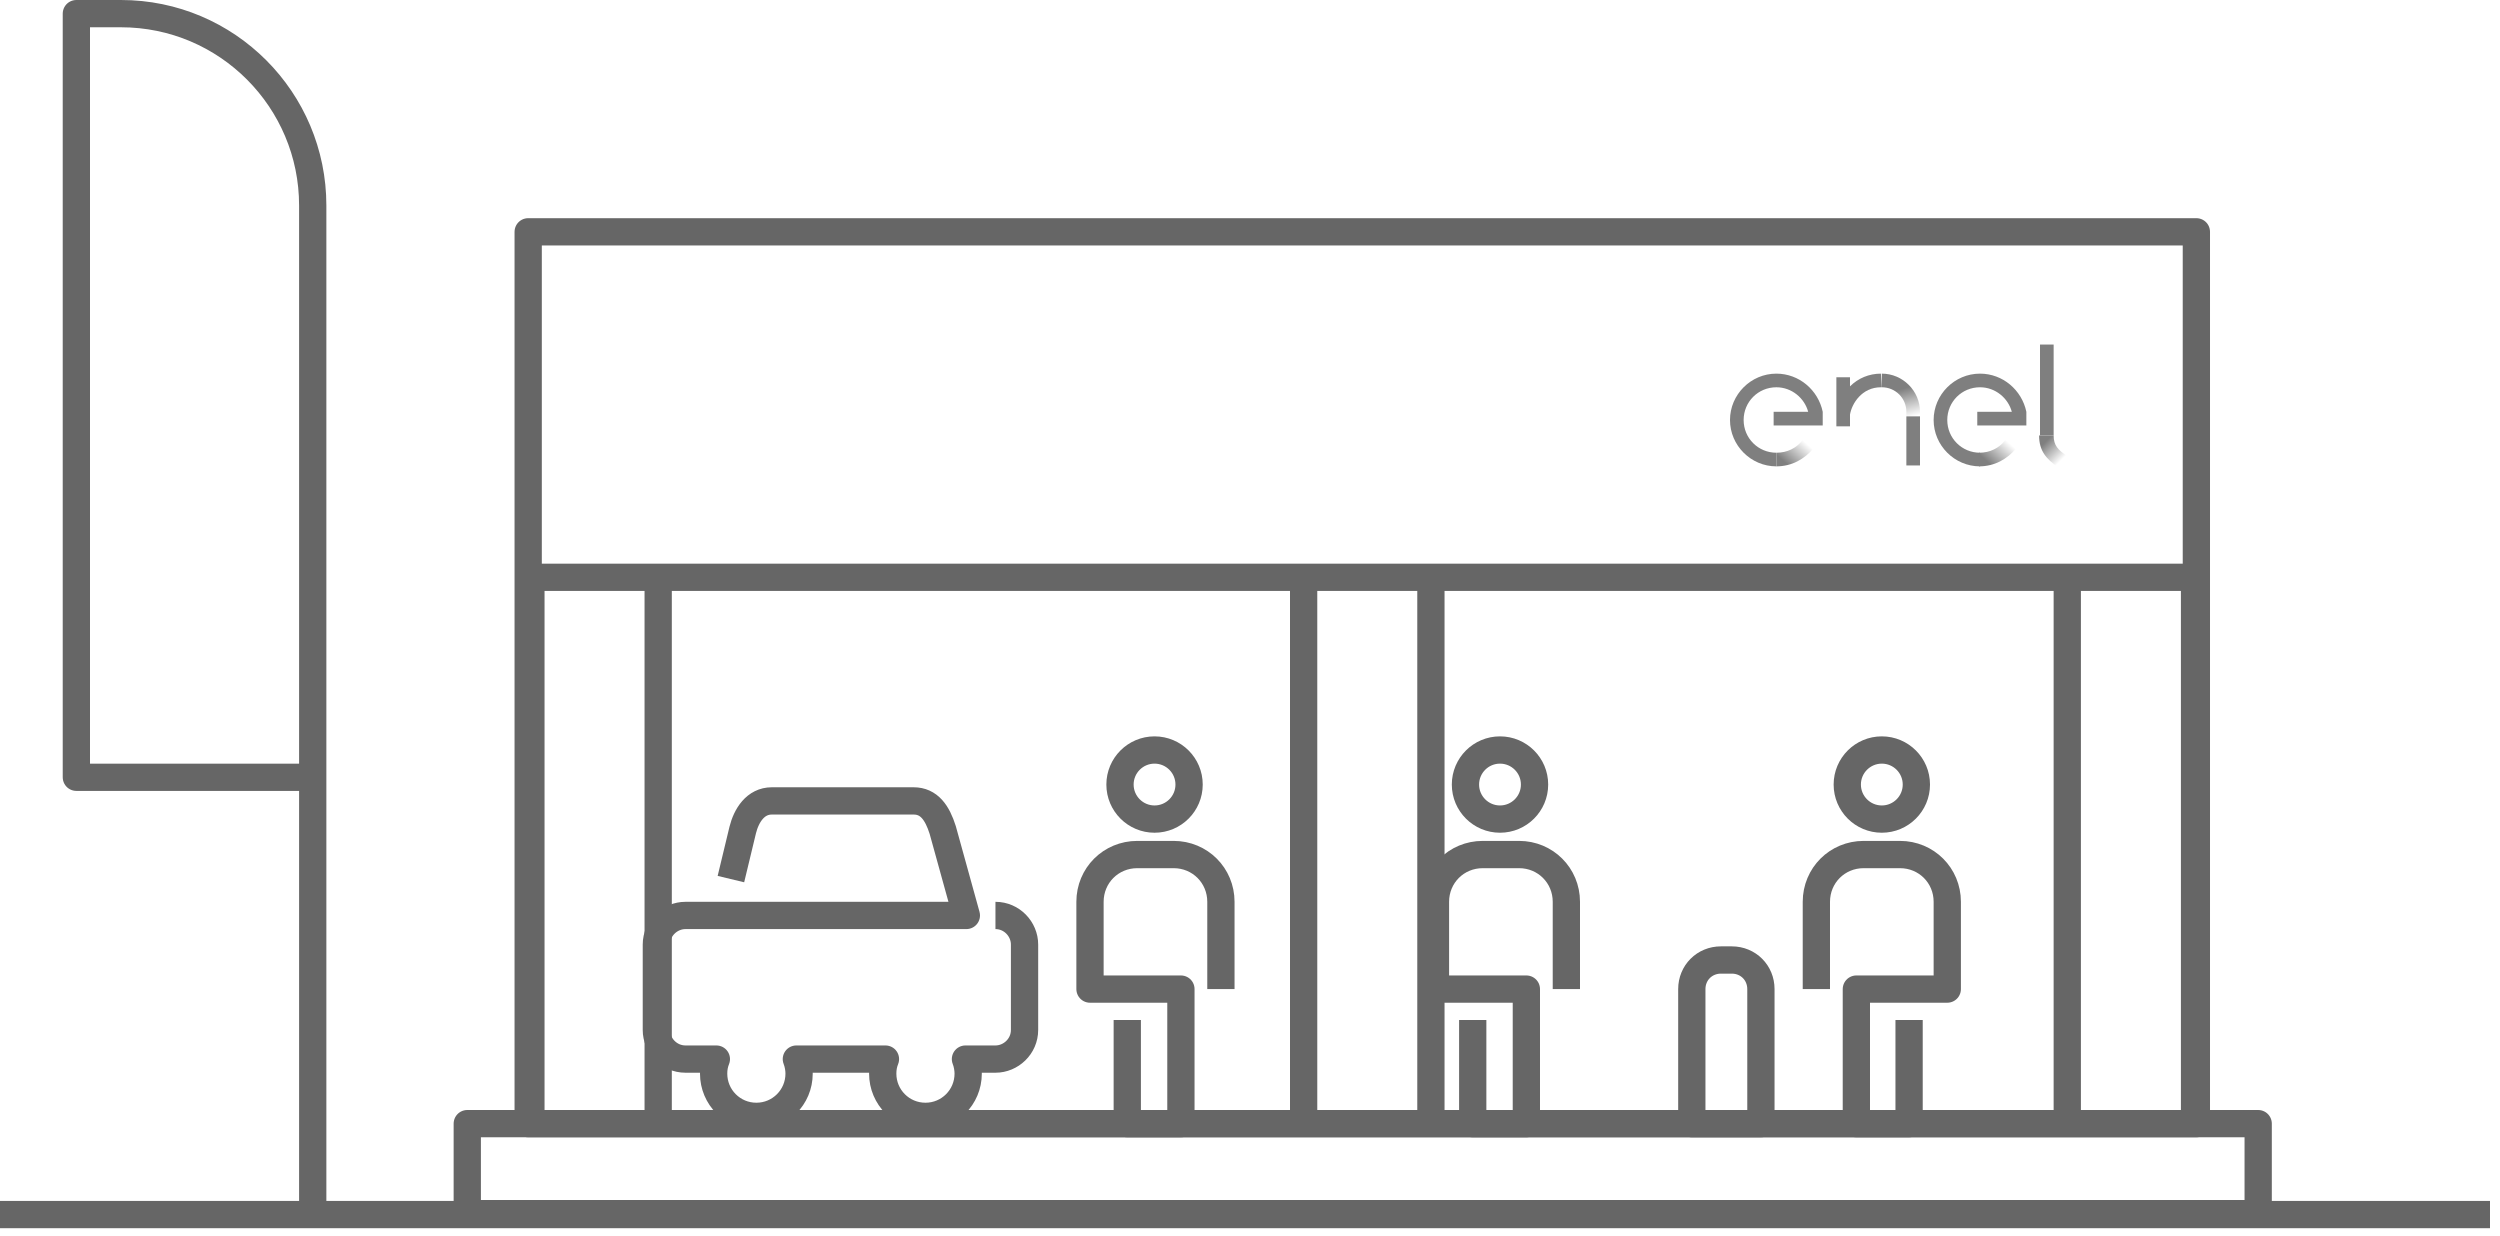 <?xml version="1.0" encoding="utf-8"?>
<!-- Generator: Adobe Illustrator 18.1.1, SVG Export Plug-In . SVG Version: 6.00 Build 0)  -->
<svg version="1.1" id="Layer_1" xmlns="http://www.w3.org/2000/svg" xmlns:xlink="http://www.w3.org/1999/xlink" x="0px" y="0px"
	 viewBox="0 0 275 136" enable-background="new 0 0 275 136" xml:space="preserve">
<g>
	<g>
		
			<line fill="none" stroke="#666666" stroke-width="3" stroke-linejoin="round" stroke-miterlimit="10" x1="273.9" y1="133.6" x2="0" y2="133.6"/>
		<path fill="none" stroke="#666666" stroke-width="3" stroke-linejoin="round" stroke-miterlimit="10" d="M34.4,134V22.6
			c0-11.6-9.4-21.1-21.1-21.1H8.4v84h25.5"/>
		<path fill="none" stroke="#666666" stroke-width="3" stroke-linejoin="round" stroke-miterlimit="10" d="M80.4,96.7l1.3-5.4
			c0.4-1.6,1.4-3.2,3.2-3.2h15.6c1.7,0,2.6,1.3,3.2,3.2l2.6,9.4H75.4c-1.7,0-3.2,1.4-3.2,3.2v9.4c0,1.7,1.4,3.2,3.2,3.2h3.4
			c-0.2,0.5-0.3,1-0.3,1.6c0,2.6,2.1,4.7,4.7,4.7c2.6,0,4.7-2.1,4.7-4.7c0-0.5-0.1-1.1-0.3-1.6h9.8c-0.2,0.5-0.3,1-0.3,1.6
			c0,2.6,2.1,4.7,4.7,4.7c2.6,0,4.7-2.1,4.7-4.7c0-0.5-0.1-1.1-0.3-1.6h3.3c1.7,0,3.2-1.4,3.2-3.2v-9.4c0-1.7-1.4-3.2-3.2-3.2"/>
		<g>
			
				<rect x="58.1" y="25.5" fill="none" stroke="#666666" stroke-width="3" stroke-linejoin="round" stroke-miterlimit="10" width="183.5" height="98.1"/>
			
				<line fill="none" stroke="#666666" stroke-width="3" stroke-linejoin="round" stroke-miterlimit="10" x1="57.9" y1="63.5" x2="241.9" y2="63.5"/>
			<g>
				
					<line fill="none" stroke="#666666" stroke-width="3" stroke-linejoin="round" stroke-miterlimit="10" x1="157.4" y1="64" x2="157.4" y2="124"/>
				
					<line fill="none" stroke="#666666" stroke-width="3" stroke-linejoin="round" stroke-miterlimit="10" x1="143.4" y1="64" x2="143.4" y2="124"/>
			</g>
			<g>
				
					<line fill="none" stroke="#666666" stroke-width="3" stroke-linejoin="round" stroke-miterlimit="10" x1="241.4" y1="64" x2="241.4" y2="124"/>
				
					<line fill="none" stroke="#666666" stroke-width="3" stroke-linejoin="round" stroke-miterlimit="10" x1="227.4" y1="64" x2="227.4" y2="124"/>
			</g>
			<g>
				
					<line fill="none" stroke="#666666" stroke-width="3" stroke-linejoin="round" stroke-miterlimit="10" x1="72.4" y1="64" x2="72.4" y2="124"/>
				
					<line fill="none" stroke="#666666" stroke-width="3" stroke-linejoin="round" stroke-miterlimit="10" x1="58.4" y1="64" x2="58.4" y2="124"/>
			</g>
			
				<rect x="51.4" y="123.6" fill="none" stroke="#666666" stroke-width="3" stroke-linejoin="round" stroke-miterlimit="10" width="197" height="9.9"/>
		</g>
		<g>
			
				<circle fill="none" stroke="#666666" stroke-width="3" stroke-linejoin="round" stroke-miterlimit="10" cx="207" cy="86.3" r="3.8"/>
			<path fill="none" stroke="#666666" stroke-width="3" stroke-linejoin="round" stroke-miterlimit="10" d="M199.8,108.8v-9.6
				c0-2.9,2.3-5.2,5.2-5.2h4c2.9,0,5.2,2.3,5.2,5.2v9.6h-10v14.8h5.8v-11.4"/>
		</g>
		<g>
			
				<circle fill="none" stroke="#666666" stroke-width="3" stroke-linejoin="round" stroke-miterlimit="10" cx="165" cy="86.3" r="3.8"/>
			<path fill="none" stroke="#666666" stroke-width="3" stroke-linejoin="round" stroke-miterlimit="10" d="M172.3,108.8v-9.6
				c0-2.9-2.3-5.2-5.2-5.2h-4c-2.9,0-5.2,2.3-5.2,5.2v9.6h10v14.8H162v-11.4"/>
		</g>
		<g>
			
				<circle fill="none" stroke="#666666" stroke-width="3" stroke-linejoin="round" stroke-miterlimit="10" cx="127" cy="86.3" r="3.8"/>
			<path fill="none" stroke="#666666" stroke-width="3" stroke-linejoin="round" stroke-miterlimit="10" d="M134.3,108.8v-9.6
				c0-2.9-2.3-5.2-5.2-5.2h-4c-2.9,0-5.2,2.3-5.2,5.2v9.6h10v14.8H124v-11.4"/>
		</g>
		<path fill="none" stroke="#666666" stroke-width="3" stroke-linejoin="round" stroke-miterlimit="10" d="M189.3,105.6h1.2
			c1.8,0,3.2,1.4,3.2,3.2v14.8h-7.6v-14.8C186.1,107,187.5,105.6,189.3,105.6z"/>
	</g>
	<g opacity="0.5">
		<g>
			<linearGradient id="SVGID_1_" gradientUnits="userSpaceOnUse" x1="217.758" y1="51.82" x2="220.772" y2="48.498">
				<stop  offset="8.141706e-03" style="stop-color:#000000"/>
				<stop  offset="0.3" style="stop-color:#000000"/>
				<stop  offset="1" style="stop-color:#000000;stop-opacity:0"/>
			</linearGradient>
			<path fill="url(#SVGID_1_)" d="M220.6,48.4c-0.7,0.9-1.7,1.4-2.9,1.4v1.5c1.7,0,3.1-0.8,4.1-2L220.6,48.4z"/>
		</g>
		<g>
			<linearGradient id="SVGID_2_" gradientUnits="userSpaceOnUse" x1="195.401" y1="51.82" x2="198.415" y2="48.498">
				<stop  offset="6.878931e-03" style="stop-color:#000000"/>
				<stop  offset="0.3" style="stop-color:#000000"/>
				<stop  offset="1" style="stop-color:#000000;stop-opacity:0"/>
			</linearGradient>
			<path fill="url(#SVGID_2_)" d="M198.3,48.4c-0.7,0.9-1.7,1.4-2.9,1.4v1.5c1.7,0,3.1-0.8,4.1-2L198.3,48.4z"/>
		</g>
		<linearGradient id="SVGID_3_" gradientUnits="userSpaceOnUse" x1="225.016" y1="48.556" x2="226.917" y2="50.456">
			<stop  offset="1.026926e-02" style="stop-color:#000000"/>
			<stop  offset="1" style="stop-color:#000000;stop-opacity:0"/>
		</linearGradient>
		<path fill="url(#SVGID_3_)" d="M225.9,47.9c0,1.1,0.5,1.6,1.4,2.2l-0.9,1.3c-1.3-0.9-2.1-1.8-2.1-3.5H225.9z"/>
		<linearGradient id="SVGID_4_" gradientUnits="userSpaceOnUse" x1="208.858" y1="42.846" x2="209.752" y2="46.04">
			<stop  offset="1.148648e-02" style="stop-color:#000000"/>
			<stop  offset="1" style="stop-color:#000000;stop-opacity:0"/>
		</linearGradient>
		<path fill="url(#SVGID_4_)" d="M211.2,45.8h-1.5l0-0.5c0-1.5-1.2-2.7-2.7-2.7v-1.5c2.3,0,4.2,1.9,4.2,4.2V45.8z"/>
		<linearGradient id="SVGID_5_" gradientUnits="userSpaceOnUse" x1="210.35" y1="45.042" x2="210.428" y2="45.836">
			<stop  offset="0" style="stop-color:#E94986"/>
			<stop  offset="1" style="stop-color:#E94986;stop-opacity:0"/>
		</linearGradient>
		<line fill="url(#SVGID_5_)" x1="211.2" y1="45.8" x2="209.7" y2="45.8"/>
		<rect x="209.7" y="45.8" width="1.5" height="5.4"/>
		<path d="M217.8,41.1c-2.8,0-5.1,2.3-5.1,5.1s2.3,5.1,5.1,5.1c0,0,0,0,0,0v-1.5c0,0,0,0,0,0c-2,0-3.6-1.6-3.6-3.6s1.6-3.6,3.6-3.6
			c1.7,0,3.1,1.2,3.5,2.7l-3.8,0v1.5h5.4v-1.5C222.4,42.9,220.3,41.1,217.8,41.1z"/>
		<path d="M195.4,41.1c-2.8,0-5.1,2.3-5.1,5.1s2.3,5.1,5.1,5.1c0,0,0,0,0,0v-1.5c0,0,0,0,0,0c-2,0-3.6-1.6-3.6-3.6s1.6-3.6,3.6-3.6
			c1.7,0,3.1,1.2,3.5,2.7l-3.8,0v1.5h5.4v-1.5C200,42.9,197.9,41.1,195.4,41.1z"/>
		<polygon points="225.9,47.9 225.9,37.9 224.4,37.9 224.4,47.9 224.4,47.9 225.9,47.9 		"/>
		<path d="M206.9,41.1c-1.3,0-2.5,0.5-3.4,1.4v-1H202v5.4h1.5v-1.3c0.2-1.2,1.3-3,3.4-3c0,0,0,0,0.1,0L206.9,41.1
			C207,41.1,207,41.1,206.9,41.1z"/>
	</g>
</g>
</svg>
